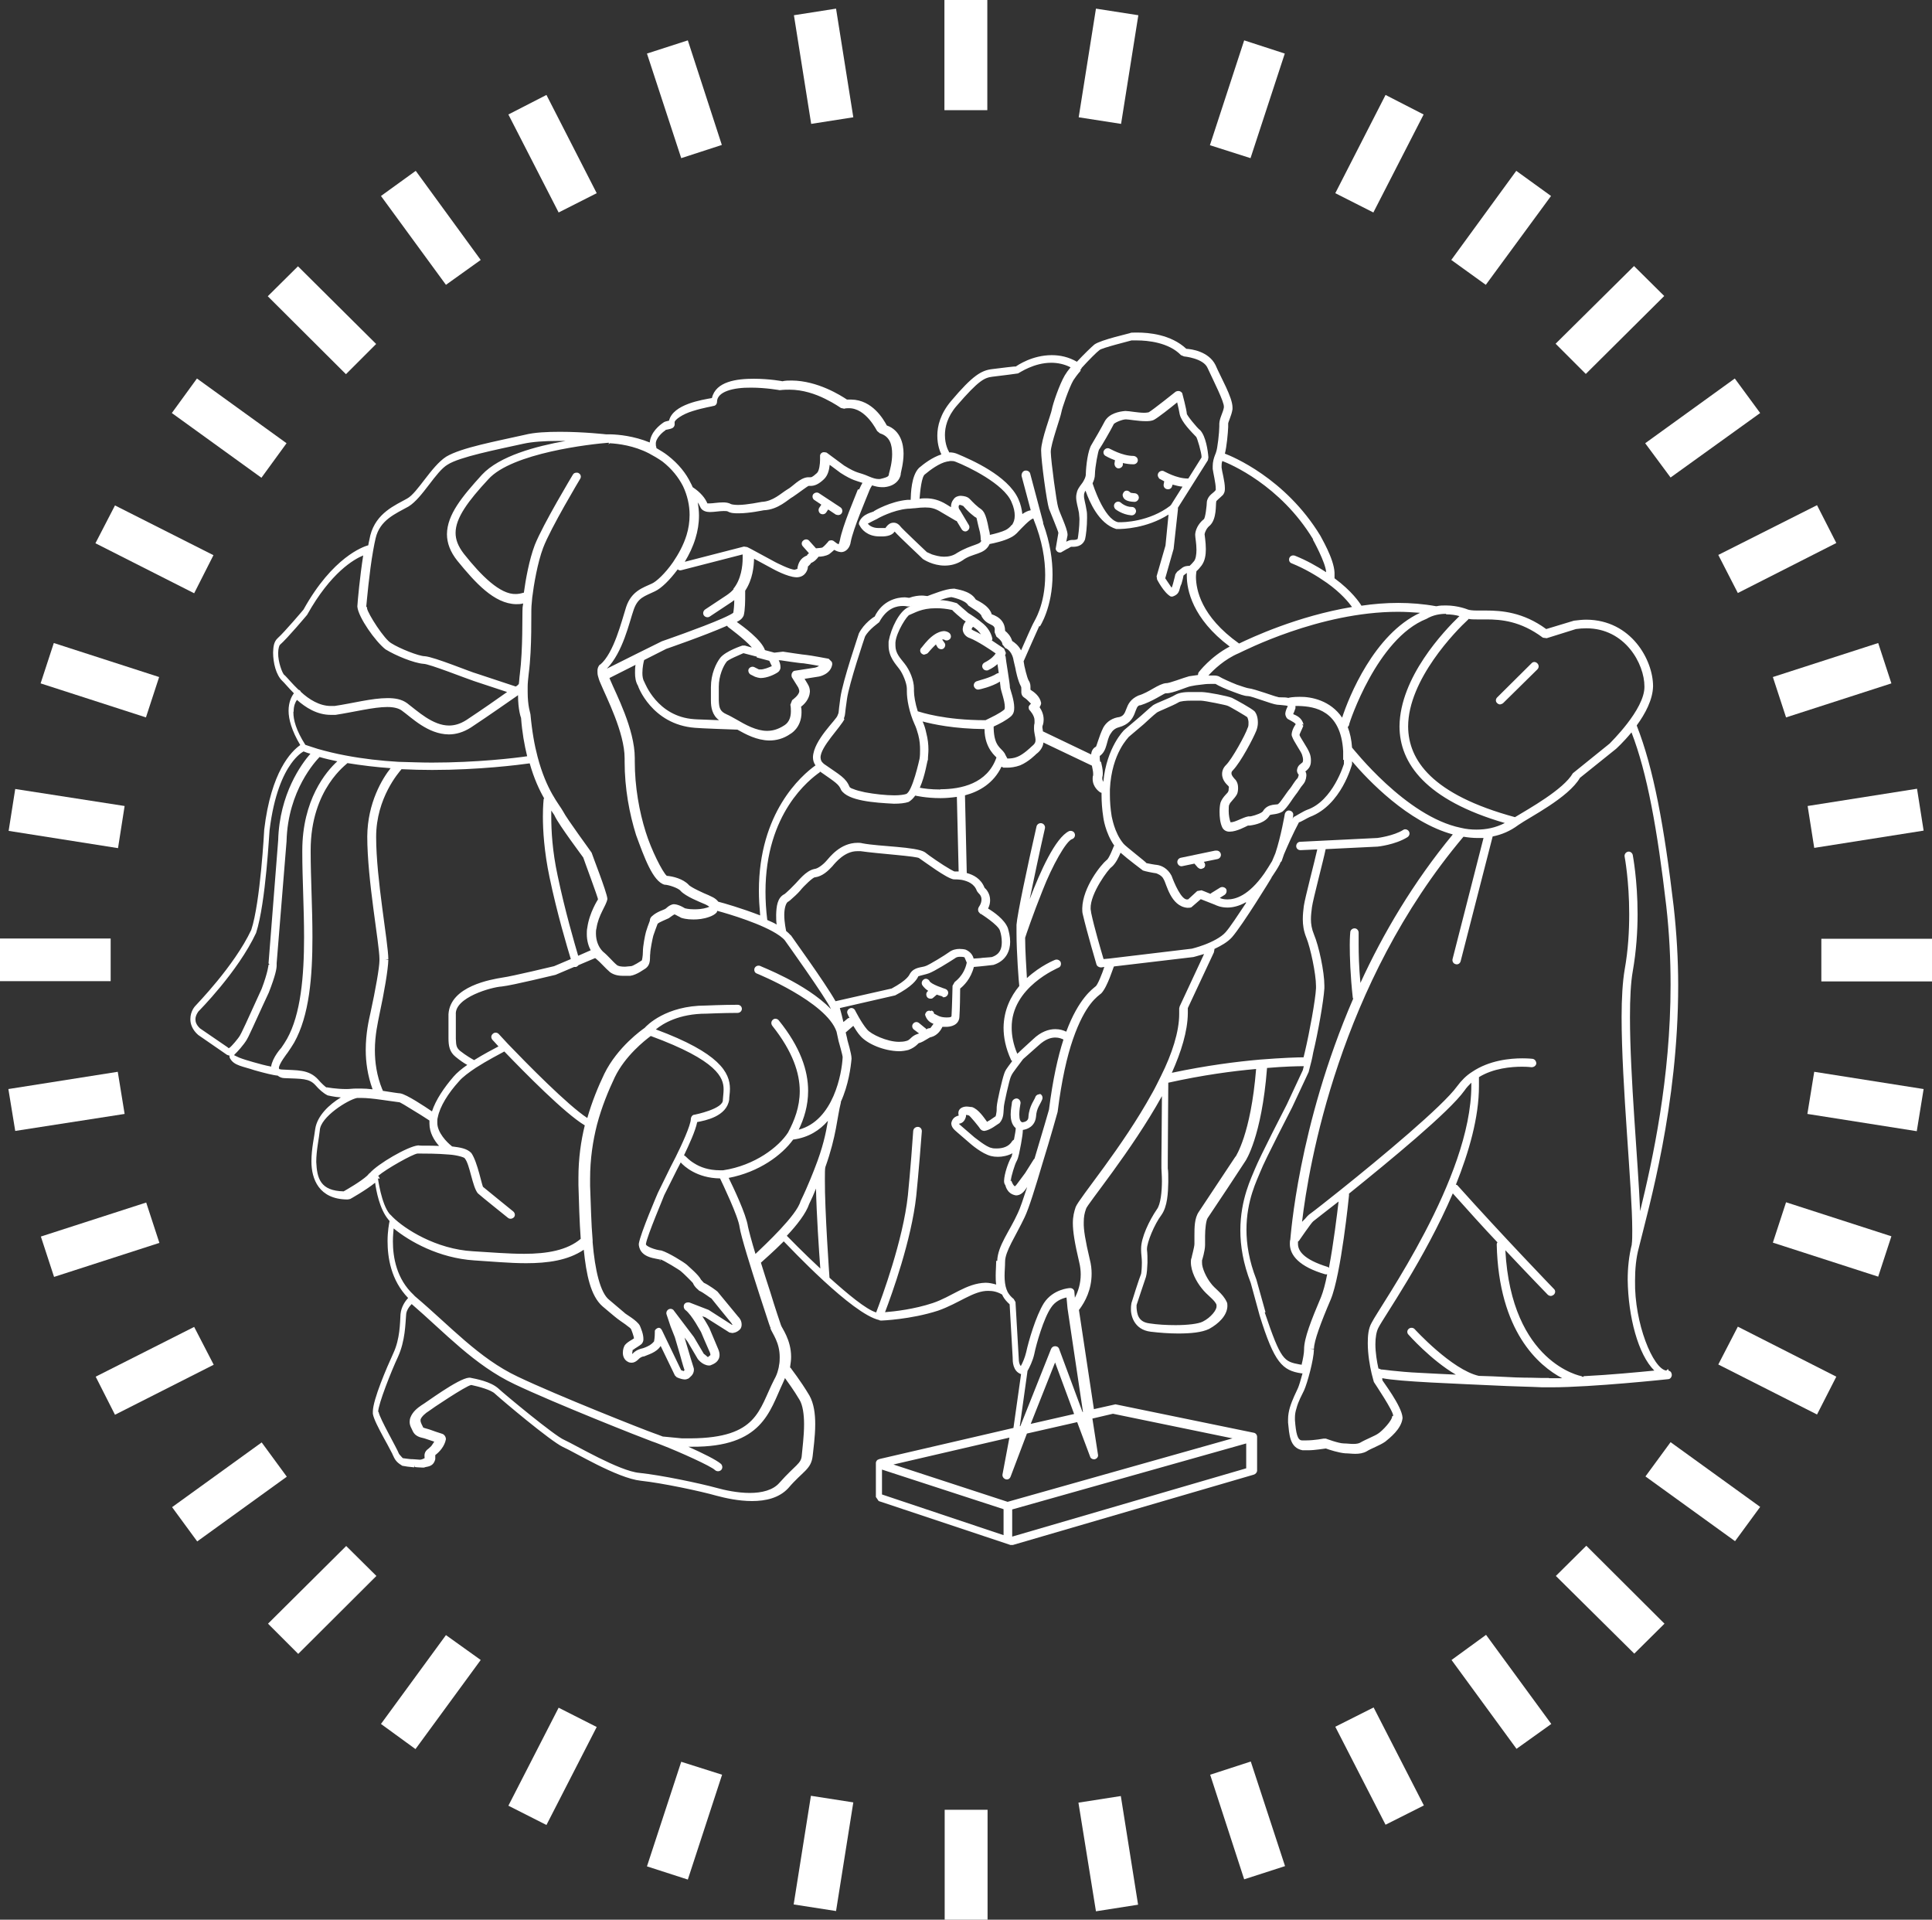 <?xml version="1.0" encoding="UTF-8"?>
<svg id="Layer_2" data-name="Layer 2" xmlns="http://www.w3.org/2000/svg" viewBox="0 0 76.12 75.62">
  <rect x="0" y="0" width="76.12" height="75.62" fill="#333333" stroke="none"/>
  <defs>
    <style>
      .cls-1 {
        fill: #fff;
        stroke-width: 0px;
      }
    </style>
  </defs>
  <g id="Livello_2" data-name="Livello 2">
    <g>
      <path class="cls-1" d="m62.35,54.23s-.02,0-.04-.02c0,0-2.76-.5-3-4.96.96,1.02,1.67,1.75,1.67,1.75.03.03.08.05.12.05s.08-.02.12-.05c.07-.07.07-.17,0-.23,0,0-1.99-2.06-3.8-4.08-.02-.02-.03-.02-.06-.02.52-1.3.91-2.65.91-3.89,0-.12,0-.24,0-.35.57-.35,1.27-.41,1.7-.41.22,0,.37.02.37.02.09,0,.17-.05.19-.14,0-.09-.05-.17-.14-.19,0,0-.16-.02-.41-.02-.47,0-1.3.07-1.99.54-.22.14-.41.33-.58.56-.56.78-3,2.81-4.6,4.09-.54.43-.98.78-1.24.97-.04.03-.09.09-.15.16-.02.02-.07.07-.12.12.26-2.2,1.45-9.35,6.36-15.17.18.03.37.05.55.05.07,0,.16,0,.24,0l-1.22,4.77c-.02.09.03.18.12.2.09.03.18-.03.2-.12l1.26-4.91c.35-.07.69-.21,1.01-.45.44-.31,1.97-1.07,2.43-1.86l1.42-1.14s.29-.26.61-.65c.62,1.6,1.02,3.83,1.37,6.84.12,1.06.17,2.09.17,3.1,0,3.69-.71,6.91-1.2,8.92-.08-1.96-.4-5.31-.4-7.64,0-.74.03-1.36.11-1.81.14-.8.19-1.58.19-2.25,0-1.35-.19-2.32-.19-2.33-.02-.09-.11-.15-.19-.13-.09.02-.15.11-.13.2,0,0,.18.94.18,2.26,0,.66-.04,1.41-.18,2.19-.08.47-.12,1.12-.12,1.86,0,2.69.42,6.71.42,8.4,0,.23,0,.41-.02.55v.02c-.11.44-.16.91-.16,1.38.02,1.46.41,2.95,1.05,3.58-.62.06-1.75.17-2.78.22l-.02.03Zm-1.32.05h-.33c-.63-.02-.7,0-1.39-.04-.34-.02-.68-.03-1.01-.04,0,0-.02,0-.03,0-1.07-.24-2.53-1.84-2.53-1.84-.06-.07-.17-.07-.23-.02-.08.06-.08.17-.02.23,0,0,.89,1.01,1.87,1.58-.51-.02-.98-.05-1.4-.07-.47-.02-.86-.06-1.15-.09-.14-.02-.26-.03-.34-.04-.04,0-.07,0-.09-.02,0,0-.05-.02-.07-.02-.06-.27-.12-.63-.12-.96,0-.26.04-.5.12-.65.21-.42,1.82-2.7,2.93-5.29.6.67,1.2,1.34,1.76,1.93-.02.02-.03.05-.03.08.08,3.43,1.65,4.78,2.58,5.27h-.52,0Zm-6.18,1.5h0c.02.16-.4.6-.55.69-.12.09-.49.23-.71.36-.05.03-.15.05-.27.05s-.25-.02-.37-.02c-.21,0-.71-.19-.71-.19h-.09s-.37.07-.68.07c-.06,0-.12,0-.17,0-.18,0-.24-.28-.28-.8v-.1c0-.12.02-.24.06-.36.07-.28.22-.54.3-.71.13-.29.38-1.2.39-1.62l-.15-.02h.15c0-.3.27-1.03.66-1.94.41-.98.72-4.09.72-4.1v-.07c1.61-1.3,3.94-3.21,4.55-4.06.08-.12.17-.21.27-.31v.11c0,3.66-3.57,8.64-3.93,9.35-.13.23-.15.51-.15.8,0,.44.08.89.15,1.19.05.21.09.33.09.34.03.05.78,1.16.76,1.33l-.02.02Zm-3.68-6.89s.5-.73.57-.78c.22-.17.57-.45,1-.78-.06.5-.2,1.67-.38,2.61-.02,0-.02-.02-.04-.03-.98-.3-1.18-.65-1.18-.91,0-.03,0-.07,0-.09h0s.02-.02.02-.02Zm-1.31,2.8l-.36-1.29c-.29-.74-.39-1.4-.39-1.96,0-1.16.42-1.96.55-2.29.17-.45,1.25-2.52,1.25-2.53l.65-1.39.11-.43c.02-.09.05-.21.07-.34.18-.74.41-2.02.44-2.53v-.1c0-.56-.22-1.57-.41-2.02-.09-.22-.12-.41-.12-.6,0-.16.02-.31.04-.47.04-.31.45-1.84.54-2.29l2.05-.1s.69-.07,1.17-.37c.08-.05.11-.15.06-.23-.04-.07-.15-.11-.22-.06-.38.24-1.02.32-1.02.32l-3.04.15c-.09,0-.16.08-.16.17s.07.16.17.16h0l.66-.03c-.11.5-.48,1.89-.53,2.23-.02.16-.04.33-.04.52,0,.22.03.46.14.73.16.39.38,1.42.38,1.9v.09c-.02.45-.26,1.75-.43,2.47-.02.09-.04.17-.06.25-.22,0-.84.02-1.72.09-.91.08-2.1.23-3.47.52.37-.83.62-1.63.63-2.34v-.21l1.03-2.2v-.02s.02-.07.02-.11c.25-.12.51-.26.69-.46.42-.48,1.56-2.34,1.56-2.35,0-.02,0-.02.02-.04.1-.15.21-.31.31-.5,0,0,0-.03.03-.07.02-.02.03-.02.04-.05.03-.08.06-.17.09-.26.14-.33.36-.83.59-1.26.02.02.37-.19.43-.21,1.25-.47,1.65-2.06,1.66-2.07v-.12c.62.73,2.2,2.4,3.97,2.88-1.56,1.89-2.75,3.91-3.64,5.85-.06-.64-.07-1.16-.07-1.5,0-.31,0-.48,0-.48,0-.09-.07-.17-.16-.17s-.17.07-.17.16c0,0-.02.18-.02.5,0,.45.02,1.18.12,2.08,0,0,0,.02.02.02-2.19,5.06-2.47,9.45-2.48,9.47v.02c-.02.06-.02.12-.02.18,0,.45.37.9,1.4,1.2h.04s.02,0,.03,0c-.07.37-.16.69-.24.89-.39.92-.67,1.63-.67,2.06v.02c0,.12-.04.36-.1.6-.02-.02-.04-.02-.07-.02-.62-.12-.74-.15-1.38-2.05h0Zm-1.17-6.15s-1.3,1.96-1.46,2.2c-.17.25-.17.62-.17.92,0,.15,0,.27,0,.34,0,.13-.12.54-.11.54-.03.07-.03.12-.03.18,0,.37.22.77.42,1.02.22.29.52.46.59.66v.05c.02.14-.22.45-.54.61-.17.09-.61.14-1.07.14-.35,0-.72-.02-1.04-.07-.45-.06-.48-.39-.5-.61v-.11s.32-.97.37-1.11c.04-.14.05-.34.06-.56,0-.18,0-.36-.02-.51v-.03c0-.26.29-.97.57-1.34.24-.34.26-.87.27-1.3,0-.24,0-.44-.02-.53v-.28c0-.75.02-2.7.02-3.1,1.35-.3,2.54-.46,3.46-.54-.21,2.6-.81,3.44-.81,3.46v-.02Zm-3.29-2.49c-1.18,2.15-2.88,4.14-3.02,4.5-.06.18-.11.37-.11.63,0,.33.07.78.25,1.54.04.16.06.33.06.48,0,.36-.1.67-.23.92l-.02-.23c0-.09-.09-.16-.18-.15-.02,0-.66.04-1.02.59-.32.51-.61,1.52-.7,1.94-.05.21-.14.42-.21.54-.06-.06-.08-.18-.08-.27l-.13-2.25-.07-.12c-.1-.08-.17-.16-.23-.26,0,0,0-.02-.02-.03,0-.03-.02-.06-.03-.08-.06-.16-.08-.35-.08-.54s.02-.38.02-.56c0-.41.42-1.01.77-1.75.17-.35.44-1.23.7-2.11.32-1.03.6-2.04.6-2.04.16-1.27.37-2.18.6-2.85.49-1.42.98-1.7,1.12-1.82.25-.26.48-1.05.5-1.06l3.13-.37s.19-.05.42-.12l-.96,2.06-.02.08v.22c0,.7-.28,1.57-.72,2.45-.11.22-.22.45-.35.68l.02-.02Zm-2.73,12.57h-.02l-.92-2.48c-.02-.07-.08-.11-.16-.11-.07,0-.13.04-.16.11l-1.21,3.04h-.02l.3-2.15v-.02c.08-.14.21-.4.27-.67.08-.4.37-1.41.66-1.83.16-.25.42-.36.61-.4l.04.43.61,4.09h0Zm-2.06.47l.96-2.42.75,2.03-1.71.39Zm2.53,1.39c.08-.02.14-.1.12-.18l-.22-1.42.81-.19,4.71.97-8.86,2.5-4.5-1.47,4.57-1.06-.27,1.44c-.02.08.03.17.12.2s.17-.02.2-.11l.64-1.69,1.98-.45.51,1.36c.02.08.12.12.2.1h0Zm5.96.36l-9.22,2.69v-1.07l9.22-2.6v.98Zm-9.57,2.63l-4.78-1.6v-.98l4.79,1.56v1.02h0Zm1.47-17.36c-.08-.02-.18.02-.21.11-.02.09-.24.34-.27.77,0,.21-.21.21-.24.22-.08-.02-.12-.11-.12-.31,0-.16.03-.35.05-.45,0-.09-.06-.17-.15-.18-.09,0-.17.06-.19.15,0,.07-.05.27-.05.48,0,.17.03.4.2.54,0,.07-.03.25-.07.45-.02.02-.05.03-.07.06-.13.22-.37.29-.61.29-.07,0-.15,0-.2-.02-.21-.03-.67-.42-.68-.42l-.51-.44s-.08-.07-.1-.09c.08-.02.22-.05.28-.29v-.06s.07,0,.11.02c.02-.02.43.48.45.53.07.08.12.07.16.08.24-.03.51-.26.6-.31.18-.2.15-.43.17-.6v-.02h-.17.17c0-.12.22-1.08.27-1.19.07-.15,0-.06.49-.71.03-.02.13-.12.61-.54.27-.25.49-.31.66-.31.15,0,.26.05.32.08-.22.68-.42,1.57-.57,2.76,0,0-.27.94-.57,1.93,0,0-.02.02-.03.03l-.34.54-.32.43c-.07.1-.09.08-.09.09,0,0-.03-.02-.07-.08-.04-.07-.06-.13-.06-.13l-.06-.03h.04c0-.13.16-.64.22-.74.09-.16.12-.41.18-.7.04-.22.07-.42.07-.54.15-.02.48-.12.52-.53.02-.34.17-.47.25-.69.02-.09-.02-.18-.12-.21l.02.02Zm-1.75,6.57c0,.16-.02.36-.02.57,0,.12,0,.23.02.35-.15-.04-.28-.07-.42-.07-.76.02-1.33.55-2.08.8-.72.24-1.49.33-1.88.36.27-.71,1.04-2.84,1.23-4.58,0,0,.11-1.07.22-2.55,0-.09-.06-.17-.16-.17-.09,0-.17.06-.18.16-.1,1.47-.21,2.53-.21,2.54-.19,1.77-1.03,4.03-1.25,4.61-.4-.12-1.14-.74-1.84-1.37v-.02s-.19-2.66-.18-3.85c0-.24,0-.43.02-.49h0c.44-1.23.46-1.96.61-2.54v-.03c.3-.66.39-1.36.42-1.69v-.02c0-.18-.16-.7-.16-.71,0,0-.02-.12-.07-.31l.3-.26c.08.13.17.28.28.4.27.31.92.59,1.52.6.12,0,.25-.02.37-.05.31-.11.42-.31.42-.27.23-.07.4-.24.49-.24.24-.07.37-.27.43-.4.04,0,.09,0,.15,0,.17,0,.5-.06.52-.39.02-.28.03-.89.03-1.12.14-.11.42-.38.54-.85.27-.02.77-.08.77-.08.51-.16.66-.57.66-.91,0-.21-.05-.4-.09-.54-.13-.34-.56-.64-.78-.77.06-.12.08-.23.08-.33,0-.26-.15-.43-.22-.49-.14-.36-.44-.51-.7-.58l-.07-3.06c.57-.15,1.13-.48,1.44-1.13l.07.04h.16c.12,0,.31-.02.5-.09.34-.14.63-.44.64-.45.17-.12.27-.3.28-.45l1.91.91c.02.12.05.22.05.31,0,.03,0,.06,0,.07-.02.05-.02.1-.02.14,0,.34.27.51.28.52.02.02.04.02.07.03v.08c0,.27.02.57.07.89,0,0,.07.59.43,1.11,0,0,0,.02-.02.03,0,0-.19.5-.28.54-.22.18-.94,1.07-.96,1.9,0,.07,0,.16.02.23.17.73.54,1.98.54,1.98.02.07.1.12.18.12l.13-.02c-.08.25-.27.73-.35.77-.1.09-.66.46-1.15,1.78-.1-.05-.25-.1-.43-.1-.26,0-.57.1-.88.4-.39.36-.54.49-.57.53-.02,0-.03.03-.05.04-.16-.38-.22-.72-.22-1.02-.02-1.61,1.84-2.36,1.84-2.37.09-.03.12-.13.09-.22-.04-.08-.13-.12-.22-.09,0,0-.57.22-1.11.72-.02-.39-.07-1.07-.07-1.59.02-.07.32-.95.69-1.87.37-.95.93-1.96,1.17-2.02.08-.03.13-.13.09-.22-.03-.08-.13-.12-.22-.09-.54.26-1.14,1.6-1.55,2.68.16-.77.38-1.83.6-2.79.02-.09-.04-.18-.13-.2-.09-.02-.18.04-.2.12-.37,1.62-.76,3.47-.79,3.88,0,.09,0,.2,0,.32,0,.76.09,1.96.11,2.09-.34.41-.61.95-.62,1.64,0,.38.08.8.29,1.26,0,.02.03.04.05.06-.26.35-.27.36-.32.51-.07.2-.28,1.08-.29,1.3v.02c0,.06,0,.16-.02.24,0,.04-.02.07-.02.1h0s-.12.08-.22.15c-.04.02-.09.05-.12.07-.12-.16-.33-.49-.59-.58-.07,0-.13-.02-.22-.02-.09,0-.32.04-.32.26,0,.03,0,.07.02.09-.08.03-.25.06-.3.3,0,.16.1.25.24.37l.51.44s.45.4.82.49c.08.02.17.03.27.03.17,0,.39-.04.57-.14-.02.09-.04.16-.05.16-.12.21-.27.65-.28.92,0,.05,0,.11.05.18,0-.05.03.34.42.4.15,0,.27-.09.37-.23l.07-.1c-.15.46-.28.85-.37,1.03-.32.71-.79,1.28-.81,1.88h-.05Zm-8.25-1c.4-.42.76-.89.88-1.25.1-.2.19-.41.27-.61.02,1,.12,2.49.17,3.15-.69-.64-1.26-1.23-1.32-1.29Zm-1.23.73c-.16-.52-.27-.95-.3-1.09-.07-.49-.58-1.55-.76-1.92,1.2-.23,2.1-.9,2.54-1.51.61-.08,1.05-.37,1.37-.74-.08.49-.2,1.06-.52,1.87,0,0-.26.69-.56,1.3-.15.55-1.37,1.69-1.8,2.1h.02Zm.58,2.91c.09.23.37.56.37,1.14,0,.1,0,.21-.03.34,0,.05-.02.1-.03.15-.03.13-.08.26-.16.4-.61,1.19-.64,2.29-3.28,2.31h-.35l-.73-.07h-.02c-.15-.06-.27-.1-.35-.13-.35-.12-3.82-1.49-5.37-2.23-1.53-.72-2.68-2.01-4.03-3.15-.02-.02-.05-.04-.07-.07-.68-.63-.82-1.49-.82-2.11,0-.21.02-.39.03-.51.62.51,1.78,1.17,3.18,1.26.67.04,1.37.11,2.04.11.85,0,1.65-.11,2.27-.53.1.98.27,1.82.74,2.23,0,0,.53.45.59.49.06.05.17.12.31.22.06.05.12.09.17.13.04.03.04.05.05.05.03.06.11.29.12.37-.06.05-.27.14-.37.28-.03.06-.07.15-.07.29,0,.11.04.28.21.36,0,0,.04.03.14.03.09,0,.18-.05.26-.13.06-.07.16-.12.23-.12.12-.06.48-.14.65-.41l.56,1.16.07.07s.15.08.32.09c.05,0,.11-.02.15-.04.06-.06.2-.14.21-.33,0-.04,0-.07-.02-.12-.04-.11-.18-.59-.18-.59l-.17-.57.12.16.4.68s.17.24.43.26c.04,0,.07,0,.1-.02.11-.04.33-.14.33-.4,0-.07-.02-.15-.05-.22-.12-.28-.35-.83-.35-.83,0,0-.12-.23-.28-.47l.12.04.95.6.11.02s.18,0,.32-.16c.04-.06.05-.12.05-.17,0-.15-.07-.25-.15-.33-.06-.07-.8-.97-.8-.97-.03-.03-.34-.26-.54-.35,0,0-.11-.12-.11-.12-.1-.2-.47-.5-.56-.59-.13-.11-.71-.47-1-.56-.24-.02-.64-.17-.61-.26.04-.31.73-1.92.72-1.92l.5-1s.06-.11.15-.29c.13.15.64.62,1.55.63.08.17.72,1.5.77,1.92.05.35.45,1.63.78,2.65.22.66.39,1.21.43,1.3l.02.02Zm.56,1.94c.12.17.36.49.59.88.13.21.18.59.18.96,0,.49-.07.97-.09,1.23-.02.33-.24.36-.88,1.08-.25.29-.69.4-1.17.4s-.99-.11-1.31-.2c-.66-.18-2.17-.5-3.04-.59-.79-.07-2.52-1.1-2.96-1.3-.37-.15-2.39-1.83-2.6-2.03-.31-.27-.86-.37-1.11-.42h-.04c-.43.03-1.73,1.01-1.88,1.09-.13.09-.34.24-.43.48-.02.05-.03.12-.03.17,0,.16.08.26.12.36.12.26.39.26.46.29.1.03.26.09.39.13-.02.03-.05.07-.08.12-.03.05-.07.09-.11.12-.02.03-.03.02-.03.03-.21.14-.16.3-.16.38-.03.02-.13.06-.17.06h-.03c-.07,0-.19-.02-.28-.02h-.04c-.06,0-.34-.04-.34-.04h0s-.07-.07-.11-.12c-.02-.02-.03-.04-.04-.05-.08-.22-.76-1.39-.8-1.64l-.02-.02h0c0-.29.52-1.61.78-2.16.29-.64.29-1.31.32-1.64,0-.19.14-.36.22-.44,1.3,1.12,2.47,2.41,4.06,3.16,1.58.75,5.02,2.11,5.41,2.25.07.02.22.08.4.15.67.26,1.94.83,2.08.98.07.06.17.06.24,0,.07-.07.06-.17,0-.24-.18-.16-.73-.43-1.29-.68h.14c2.78.02,3.06-1.4,3.58-2.5.04-.08.07-.16.1-.24h-.04Zm-15.95-7.83s-.02-.08-.06-.11c.31-.27,1.36-.86,1.55-.88h.02c.25,0,.77,0,1.22.04.33.02.63.12.62.15.2.22.3,1.13.52,1.38.13.12,1.18.96,1.18.96.07.06.17.05.24-.02.06-.07.04-.17-.03-.23,0,0-1.05-.85-1.18-.96-.04.02-.22-.99-.47-1.34-.17-.18-.44-.22-.76-.26,0,0,0,0-.02-.02-.17-.13-.57-.53-.56-.92v-.03c0-.06,0-.12.02-.18.08-.42.41-.95.83-1.41.14-.17.4-.36.67-.54.45-.29.94-.54,1.12-.64.8.83,2.38,2.44,3.17,2.91-.15.61-.25,1.3-.25,2.06v.29c.02.68.04,1.43.09,2.12-.53.45-1.32.59-2.23.59-.64,0-1.33-.06-2.01-.1-1.46-.08-2.7-.88-3.17-1.35-.05-.05-.08-.09-.12-.12-.33-.4-.46-1.41-.46-1.41l.03.02Zm-.4-.22s-.05.06-.09.1c-.25.23-.79.54-.93.62-.92-.02-1.05-.51-1.08-1.16,0-.45.11-.93.14-1.24.02-.53,1.11-1.21,1.47-1.28.03,0,.07,0,.11,0h.06c.2,0,.49.03.77.07.32.04.61.09.72.1,0-.02.32.17.62.36.27.16.52.33.57.36v.12c0,.36.19.67.38.88-.38-.02-.73,0-.81-.02h-.02c-.41.04-1.59.73-1.9,1.09h0Zm-1.68-3.36h0c-.07-.04-.22-.18-.34-.32-.38-.42-.84-.36-1.45-.4-.1-.02-.08,0-.1-.05-.02-.15.34-.61.34-.61.1-.14.18-.27.26-.4.6-1.07.72-2.6.72-4.16,0-1.16-.07-2.34-.07-3.35v-.07c0-2.44,1.46-3.41,1.45-3.43h0c.56.09,1.13.16,1.7.2-.32.4-.91,1.36-.92,2.69,0,1.72.48,4.24.48,4.82,0,0,0,.02,0,.07,0,.27-.16,1.17-.35,2.04-.07.31-.19.83-.19,1.48,0,.47.07,1,.27,1.55-.17-.02-.32-.03-.46-.03h-.06s-.07,0-.11,0h-.02c-.13,0-.26.02-.37.02-.44,0-.78-.07-.79-.07v.02Zm-2.22-.84c-.17-.03-.44-.1-.68-.17-.21-.06-.41-.12-.56-.18-.07-.03-.13-.06-.17-.08v.02l-.02-.05c.12-.11.37-.39.49-.59.04-.07.07-.12.23-.47.23-.51.64-1.39.64-1.39.27-.69.31-.95.31-1.07,0-.04,0-.06,0-.09l.39-4.8c.05-2.01,1.16-3.17,1.3-3.32.23.07.47.12.7.17-.44.4-1.38,1.51-1.38,3.52v.07c0,1.02.07,2.2.07,3.34,0,1.54-.13,3.03-.67,4-.07.12-.15.25-.23.36,0,0-.34.36-.4.74h0Zm-1.65-.72s-.02,0-.02-.02l-1.11-.76c-.15-.14-.18-.26-.18-.36,0-.16.12-.31.12-.31,0,0,1.55-1.55,2.27-3.09.39-1.21.52-4.03.53-4.04.17-1.4.54-2.2.85-2.63.23-.32.42-.44.49-.48.08.03.17.07.27.09-.35.4-1.22,1.58-1.27,3.41l-.38,4.85.04.05h-.04s-.02.29-.27.95c0,0-.4.87-.63,1.38-.17.36-.18.38-.22.45-.07.13-.34.44-.42.5h-.02Zm2.56-13.27c0-.22.07-.37.13-.45.34.3.79.59,1.33.59.06,0,.12,0,.19,0,.72-.11,1.5-.31,2.04-.31.25,0,.45.05.57.14.38.27,1.02.93,1.85.94.28,0,.57-.08.87-.27.77-.51,1.49-1.02,1.84-1.26,0,0,.02-.02.02-.02,0,.57.11.88.12.9.04.56.13,1.06.24,1.51-.47.07-1.98.25-3.76.25-.42,0-.87-.02-1.31-.03-.69-.04-1.4-.12-2.08-.25-.38-.07-.75-.16-1.1-.26-.17-.05-.33-.11-.49-.16-.37-.58-.47-.99-.47-1.27v-.02Zm-.36-1.42c-.09-.07-.26-.54-.25-.88,0-.18.05-.31.07-.32.3-.26,1.07-1.18,1.07-1.18.94-1.68,1.85-2.19,2.21-2.34-.13.83-.22,1.8-.23,2v.02c.04.42.71,1.37,1.11,1.68.39.24,1.11.54,1.5.57.22,0,1.71.59,1.99.68l1.3.43c-.38.27-.98.69-1.6,1.1-.25.16-.47.22-.69.22-.64,0-1.24-.57-1.65-.88-.22-.16-.48-.2-.77-.2-.62,0-1.4.21-2.09.31-.05,0-.1,0-.15,0-.44,0-.86-.26-1.18-.56,0-.02-.02-.02-.02-.04-.02-.02-.04-.03-.07-.04-.25-.24-.42-.45-.54-.57Zm3.22-2.7c.02-.2.12-1.36.27-2.2.03-.19.07-.36.1-.5.17-.72.78-.96,1.3-1.25.55-.34,1.07-1.38,1.54-1.65.47-.3,1.89-.58,2.98-.82.36-.08.85-.11,1.34-.11h.32c-1.17.21-2.6.59-3.29,1.33-.79.87-1.37,1.57-1.38,2.34,0,.35.13.7.41,1.05.71.87,1.45,1.69,2.31,1.71.09,0,.19,0,.28-.03,0,.07-.02.12-.02.16-.02.28.02,1.62-.11,2.64-.02.13-.02.26-.04.38,0,0-.02,0-.02.02,0,0-.03.03-.09.07h-.02l-1.51-.5c-.24-.06-1.68-.66-2.06-.69-.24,0-1.01-.31-1.32-.51-.27-.14-.93-1.17-.96-1.38v-.04Zm9.53-6.41s.05,0,.07-.03c.33.02.94.09,1.54.4.17.09.36.2.53.32.37.29.63.62.81.97.17.36.26.75.26,1.13,0,.27-.04.54-.12.8-.12.39-.32.75-.53,1.06-.31.45-.67.78-.84.85-.34.16-.8.29-1.01.92-.18.56-.48,1.81-1.02,2.27,0-.03-.12.09-.11.26,0,.05,0,.12.02.19.02.08.05.18.11.31.22.53.94,1.92.94,2.93v.13c0,1.06.19,2.06.45,2.89.32.87.66,1.83,1.12,1.96.16,0,.57.14.64.25.21.22.75.43.91.5.06.02.17.08.22.12-.02,0-.05.02-.08.03-.19.06-.37.07-.52.07-.22,0-.36-.04-.36-.04.02.02-.2-.14-.41-.16,0,0-.02,0-.06,0-.18.04-.27.17-.32.19-.02.02-.32.1-.51.28-.02.02-.04.03-.05.06l-.02.03s-.02.07-.02.1c-.05.12-.12.33-.15.43-.04.15-.12.56-.12.77,0,.21-.04.34-.04.35-.03.02-.36.24-.44.23-.07,0-.16.02-.24.02-.13,0-.26-.02-.31-.07-.15-.12-.34-.36-.54-.52-.02-.02-.05-.05-.08-.09-.1-.13-.2-.34-.2-.63,0-.07,0-.13.02-.2.08-.54.38-.88.43-1.15v-.02c-.02-.26-.62-1.78-.62-1.81-.02-.04-.98-1.34-1.12-1.62-.15-.28-.66-.82-1.01-2.16-.12-.45-.22-1.01-.28-1.67,0-.04-.11-.31-.11-.88v-.21c0-.15.02-.31.04-.5.14-1.06.09-2.44.11-2.67,0-.05.02-.18.03-.34.06-.5.21-1.38.43-1.96.29-.77,1.46-2.72,1.46-2.72.05-.08.02-.18-.06-.22-.02-.02-.06-.02-.08-.02-.06,0-.12.02-.15.08,0,0-1.17,1.94-1.5,2.77-.22.58-.36,1.36-.43,1.88h-.02c-.1.03-.2.05-.3.05-.61.02-1.35-.71-2.04-1.58-.24-.31-.33-.57-.33-.83,0-.59.5-1.26,1.29-2.11.93-1.04,4.06-1.39,4.74-1.44l.02.02Zm2.24-.55s.25-.05.25-.06c.08-.02.14-.1.13-.18,0-.02,0-.04,0-.06-.02-.09.31-.33.72-.45.41-.13.81-.19.81-.2.07,0,.14-.07.14-.16,0-.4.63-.57,1.35-.56.58,0,1.12.1,1.12.1.17-.02.28-.02.39-.02.52,0,1.02.17,1.4.36.37.18.62.36.62.36l.13.03c.06-.02.12-.02.17-.02.69-.02,1.12.9,1.13.9l.11.09c.39.12.48.44.48.82,0,.33-.09.63-.11.71-.05.14.06.17-.37.27h-.06c-.1,0-.23-.04-.37-.1-.43-.19-.43-.09-.98-.43l-.69-.51s-.12-.04-.18,0c-.06.03-.09.09-.08.16v.12c0,.16-.03.45-.13.53-.19.17-.21.16-.28.16h-.08c-.32.03-.59.37-.8.48-.25.15-.56.47-1.01.49-.02,0-.57.12-.93.12-.13,0-.25-.02-.27-.03-.11-.06-.22-.07-.32-.07-.2,0-.41.04-.54.04h-.08c-.08-.2-.27-.44-.58-.64-.02-.05-.04-.1-.07-.15-.19-.4-.49-.77-.9-1.09-.15-.12-.31-.21-.46-.3,0-.02,0-.02,0-.04-.02-.04-.02-.07-.02-.12-.02-.21.26-.47.38-.54v-.02Zm7.6,2.34c-.09.25-.6,1.41-.71,2.01-.04.15-.05.14-.05.15,0,0-.05-.02-.09-.05-.03-.02-.07-.06-.07-.05,0,0,0,0-.02-.02-.04-.03-.1-.05-.15-.03h-.02s-.03.02-.04.02c0,0-.02.02-.02.03-.04.05-.17.19-.22.22,0,.02-.16.03-.26.04l-.27-.3c-.06-.07-.17-.07-.24,0-.07.06-.07.16,0,.23l.23.26s-.04.05-.07.07v.02c-.19.07-.32.21-.37.44-.03.11.04.07-.11.12h0c-.16.02-.76-.29-.76-.29l-.98-.53-.14-.07-.13-.02-2.33.6c.17-.28.32-.59.42-.92.09-.29.14-.59.14-.9,0-.17-.02-.35-.05-.52.05.07.07.12.09.16.07.19.27.22.39.22.18,0,.38-.04.54-.04.07,0,.14,0,.17.02.12.07.27.07.43.07.42,0,.97-.12.98-.12.58-.02.97-.44,1.15-.53.21-.14.56-.41.62-.43h.08c.16,0,.32-.07.52-.26.17-.16.21-.39.23-.57l.43.32c.47.3.63.31.86.39-.04.07-.08.15-.13.26h-.02Zm-4.89,3.92c-.07.09-.17.17-.27.24l-.86.57c-.07.05-.1.15-.05.23.05.07.15.1.23.05l.86-.57s.07-.05.11-.08c0,.18-.02.4-.04.5-.05.04-.22.13-.45.23-.82.36-2.36.89-2.36.89l-1.05.52-1.12.56c.64-.66.88-1.82,1.06-2.33.17-.48.43-.52.84-.72.25-.12.57-.43.89-.86.04.03.09.05.15.03l2.41-.62v.16c0,.29-.06.83-.37,1.2h0Zm.68,2.3l-.24-.07h-.1s-.65.21-.87.48c-.17.22-.37.64-.37,1.16v.11c0,.13,0,.28,0,.42,0,.26.05.57.32.77-.42-.02-.91-.03-.98-.04-1.47-.1-1.95-1.46-1.96-1.46-.06-.1-.08-.22-.08-.36,0-.22.05-.45.07-.51l.87-.44s1.51-.52,2.37-.9c0,0,.02,0,.02-.02.02.02.03.05.06.07,0,0,.64.47.91.78v.02Zm.23.4l.49.13c.03.07.08.16.1.21-.11.05-.33.14-.45.13h-.06l-.18-.09c-.08-.04-.18,0-.22.07s0,.18.07.22l.18.09c.08.03.14.04.21.05.27,0,.56-.14.69-.23.08-.06.11-.15.1-.21,0-.09-.03-.19-.07-.26h.07s.78.12.91.12c.04,0,.37.06.61.1h0c-.07.05-.16.07-.16.07l-.78.12c-.06,0-.1.04-.13.1-.02.05-.02.11,0,.16l.25.4s.04.09.04.13c.02.16-.28.37-.28.37l-.07.18c.02.1.02.18.02.26,0,.45-.27.55-.27.56-.25.16-.46.21-.67.21-.42,0-.85-.24-1.21-.45-.13-.07-.26-.15-.38-.2-.27-.12-.3-.26-.31-.56v-.53c0-.43.18-.82.3-.97.04-.09.52-.28.67-.35l.5.13h.02Zm-6.54,11.53l-.5.22c-.14-.48-.52-1.77-.81-3.16-.21-.97-.25-1.78-.25-2.31v-.25c.07.11.13.18.14.22.17.36,1.11,1.61,1.12,1.63,0,.02.6,1.62.58,1.65,0,0-.34.52-.42,1.11-.02.09-.02.17-.02.26,0,.26.07.48.16.65h0Zm-8.1.36h.12c0-.66-.48-3.15-.48-4.82,0-1.55.91-2.56,1-2.67.41.02.82.03,1.21.03,1.85,0,3.41-.2,3.84-.26.17.6.38,1.05.57,1.38,0,0-.02.02-.02.03,0,0-.03.26-.03.69,0,.54.05,1.38.26,2.38.3,1.44.7,2.77.84,3.23l-.66.28s-1.66.4-2.04.45c-.42.07-2.05.33-2.12,1.44v.95c0,.29.04.54.28.73.17.14.33.25.46.32-.22.15-.41.31-.54.46-.37.43-.7.91-.85,1.37-.28-.19-1-.67-1.25-.71-.06,0-.37-.05-.69-.1,0-.02,0-.04-.02-.06-.22-.54-.29-1.07-.29-1.54,0-.6.12-1.1.18-1.41.19-.88.34-1.76.35-2.15l-.12-.02h0Zm10.81,11.81c.13.02.82.45.84.48.07.05.47.45.47.46.07.18.24.28.24.3.17.07.47.31.49.31,0,0,.7.87.78.96.02.02.04.07.05.08h-.02l-.92-.59-.75-.29c-.07-.02-.17,0-.21.07s-.02.17.04.22c.27.2.61.87.62.87,0,0,.23.55.35.81.02.05.02.08.02.1t-.1.08s-.15-.13-.16-.13l-.39-.66-.78-1.03s-.02-.02-.02-.03c-.07-.07-.17-.07-.24,0-.05.05-.06.13-.03.19l.15.45.17.43.2.68s.13.48.18.61c0,0,0,0-.03.04-.02,0-.06-.02-.08-.03,0,0-.02,0-.02,0l-.76-1.58s-.04-.07-.07-.08c-.03-.02-.07-.02-.11,0-.04.02-.08.05-.1.1,0,.02,0,.04,0,.06,0,.05,0,.19-.03.36,0,0-.06.08-.17.15-.12.07-.26.12-.27.12-.1.02-.28.07-.42.23v-.05s.02-.12.02-.12h.02c.08-.07.25-.15.34-.24.06-.08.06-.14.06-.19,0-.2-.1-.42-.14-.52-.12-.22-.58-.46-.61-.51-.07-.06-.59-.5-.59-.5-.36-.27-.57-1.19-.66-2.27v-.08c-.06-.68-.07-1.44-.1-2.15v-.28c0-.78.11-1.49.27-2.12.19-.72.45-1.34.7-1.87.41-.85,1.19-1.46,1.42-1.63,2.64.97,2.87,1.65,2.87,2.1,0,.14-.02.27-.03.41.04.36-1.11.59-1.11.59-.08,0-.14.07-.15.16,0,.25-.37,1.05-.6,1.51-.12.23-.2.39-.2.39l-.5,1.02s-.69,1.6-.75,2v.06c.07.53.71.51.87.58l-.04.02Zm2.27-13.72c.45.12,1.82.53,2.44.97l.03.02c.08.06.15.12.19.17,0,0,1.64,2.29,1.82,2.71-.99-1.02-2.78-1.68-2.79-1.7-.08-.03-.18,0-.22.09-.03.08,0,.18.09.21,0,0,2.74,1.11,3.14,2.29.05.22.08.37.08.37,0,0,.17.59.16.64-.03.63-.36,2.49-1.73,2.85.21-.44.37-.94.37-1.53,0-.79-.3-1.72-1.16-2.78-.06-.07-.17-.08-.23-.02-.07.06-.08.16-.02.24.81,1.02,1.08,1.87,1.08,2.57,0,.63-.21,1.16-.46,1.63-.36.56-1.3,1.3-2.56,1.49h-.12c-.46,0-.79-.13-1.01-.27-.22-.13-.32-.26-.33-.26,0,0-.05-.05-.08-.06.2-.42.45-.96.52-1.31.32-.06,1.16-.22,1.26-.88,0-.12.03-.26.03-.43,0-.64-.41-1.41-2.92-2.34.28-.23.91-.62,1.99-.62,0,0,.69-.03,1.23-.03.09,0,.17-.07.17-.16s-.07-.16-.17-.16c-.56,0-1.25.03-1.25.03-1.58,0-2.33.79-2.41.88-.1.07-1.07.75-1.59,1.81-.24.5-.48,1.08-.67,1.74-.77-.5-2.39-2.15-3.12-2.91-.23-.25-.37-.4-.37-.4-.07-.07-.17-.07-.24,0-.07.07-.07.16,0,.24,0,0,.09.09.23.25-.21.11-.59.31-.96.54-.09-.05-.32-.18-.56-.37-.13-.12-.15-.19-.16-.47v-.95c-.06-.68,1.42-1.09,1.81-1.11.45-.05,2.1-.46,2.12-.46l.73-.31s.02,0,.03,0h.05s.08-.04.09-.07l.66-.28s.03.03.05.04c.15.12.35.36.54.52.17.12.36.14.52.14.11,0,.2,0,.27,0,.28-.04.57-.28.59-.28.25-.17.17-.45.2-.6,0-.15.09-.59.12-.7.03-.08.13-.38.17-.47.07-.07.32-.16.44-.22.09-.07.2-.14.22-.15.02,0,.08.03.13.06.07.03.13.07.13.07.05.02.22.07.49.07.18,0,.4-.02.62-.1.12-.04.23-.1.3-.18h0Zm4.06-5.48c.6.42.73.49.82.72.27.43,1.31.5,2.08.54.24,0,.43-.02.58-.07.1-.06.18-.14.26-.25,0,0,.42.1.99.1h.02c.19,0,.42-.02.63-.05l.07,2.94h-.16s-.06-.02-.16-.08c-.32-.18-.88-.57-1.01-.68-.35-.22-1.78-.22-2.46-.35-.07-.02-.13-.02-.19-.02-.69,0-1.11.58-1.23.71-.13.15-.34.31-.47.32-.35.07-.63.47-.8.63-.09.1-.24.24-.32.31-.04.03-.06.05-.06.05-.29.14-.32.5-.33.81,0,.14,0,.27.02.39-.11-.07-.24-.12-.37-.18-.05-.4-.07-.77-.07-1.11,0-3.1,1.74-4.43,2.14-4.71v-.02Zm.93-2.1c.07-.2.02-.09.12-.76.08-.6.71-2.46.71-2.46.15-.29.56-.56.56-.57.31-.58.71-.64.94-.64.11,0,.17.02.17.02h.11s.06-.03.09-.04c-.07.03-.13.06-.17.07-.35.17-.67.81-.77,1.35,0,.06,0,.12,0,.16,0,.45.28.73.42.92.14.18.3.57.3.78v.11c0,.31.09.81.3,1.28.06.12.11.28.15.43.06.23.07.42.07.59,0,.12,0,.23-.02.35,0,0-.29,1.34-.54,1.39-.06.02-.23.05-.45.05-.34,0-.79-.05-1.16-.12-.18-.04-.35-.08-.46-.13-.11-.03-.13-.07-.14-.07-.16-.38-.38-.47-1.02-.92,0,0-.02-.02-.02-.02-.08-.07-.1-.12-.11-.22-.02-.42.8-1.21.95-1.54l-.02.02Zm3.66-4.34c.18,0,.38.02.61.07,0,.02.33.31.41.37.02.02.07.05.12.08-.06.07-.11.16-.12.3,0,.16.12.31.29.36.3.12.8.45,1.01.6-.06.09-.17.22-.44.36-.08.04-.12.14-.07.22.03.06.09.09.15.09.03,0,.05,0,.08-.02.15-.07.26-.15.35-.23.02.11.03.23.05.35-.02,0-.05.02-.07.02-.25.17-.78.29-.78.3-.09.02-.15.11-.13.2.03.09.11.15.2.13.02,0,.49-.1.83-.31,0,.09.02.17.02.2v.02c.02.16.17.53.17.78,0,.08-.02.09-.02.1-.19.16-.5.3-.74.42-1.62,0-2.53-.31-2.67-.35-.1-.31-.15-.62-.15-.8v-.1c0-.33-.17-.73-.37-.98-.17-.22-.36-.4-.36-.71,0-.04,0-.08,0-.12.03-.41.48-1.1.56-1.09.19-.07.46-.26,1.02-.26h.03Zm1.43.73c.07.05.13.09.18.14s.09.11.13.16c-.1-.06-.2-.11-.29-.15-.09-.04-.08-.06-.08-.06,0,0,.02-.06.07-.1h0Zm-1.29,6.41c-.37,0-.67-.04-.81-.07.22-.49.29-1.08.32-1.1,0-.14.02-.26.02-.4,0-.2-.02-.41-.09-.68-.03-.15-.08-.3-.14-.43.41.11,1.24.29,2.44.3,0,.79.49,1.11.47,1.12-.36,1.03-1.39,1.25-2.21,1.25h0Zm-.32,8.99s-.07.04-.09.05c.03,0,.07-.02.09-.05Zm-.04-.26s-.11-.05-.19.03c-.06.08-.05.11-.05.12h0c.06.21.21.31.33.35-.06.08-.12.17-.13.17-.06,0-.11.02-.16.05,0-.02-.02-.05-.06-.07l-.22-.18c-.07-.06-.17-.05-.23.02-.06.07-.05.17.02.23l.21.16s-.05.02-.06.02c-.27.09-.28.25-.46.28-.07.02-.17.03-.27.03-.47,0-1.11-.3-1.26-.49-.23-.27-.47-.75-.47-.75-.04-.08-.14-.12-.22-.07-.08.04-.12.14-.07.22,0,0,.02.06.07.15-.02,0-.05,0-.07.02l-.17.14c-.04-.18-.09-.37-.14-.55l2.18-.5c.67-.35.85-.61.91-.75.07-.03.28-.07.42-.12.22-.08.81-.45,1.01-.58.07-.06.14-.07.22-.07.05,0,.1,0,.17.02,0,0,.07.16.09.21-.11.54-.49.76-.48.77l-.08.14s-.02.85-.04,1.18c0,.05-.03.07-.19.07-.11,0-.2-.02-.2-.02-.02,0-.11-.03-.18-.07-.05-.03-.09-.04-.12-.06,0-.06-.04-.1-.09-.12h-.02Zm1.94-3.84s.72.45.77.68c.04.12.07.28.07.44,0,.26-.07.48-.39.59,0,0-.17.02-.36.03-.12.02-.26.02-.36.03-.03-.12-.11-.26-.31-.35-.07-.02-.16-.03-.25-.03-.12,0-.28.03-.41.13-.16.12-.79.5-.91.54-.16.07-.46.03-.63.31-.03.06-.11.25-.72.58l-2.21.5c-.45-.79-1.73-2.54-1.74-2.57,0,0,0-.02-.02-.02-.06-.07-.12-.12-.19-.18v-.02s-.07-.31-.07-.61c0-.27.07-.5.17-.53.04-.03.07-.05.11-.09.08-.07.24-.21.35-.34.13-.17.52-.54.58-.52.3-.04.52-.26.68-.43.14-.17.5-.6.98-.6.05,0,.09,0,.14,0,.68.1,2.27.2,2.31.28.24.16,1.06.78,1.35.83.07,0,.17,0,.32.02.24.05.5.15.6.44l.06.08s.13.1.12.26c0,.07-.02.17-.11.3-.02.04-.03.08-.02.13,0,.04.04.08.07.11l.02.03Zm-1.15-12.47h0s.56.11.67.33c.07.06.53.32.52.42.22.41.56.27.52.57v.07l.07.17s.25.18.23.3l.12.15s.22.06.31.41c0,.03.09.39.09.4,0,.03.09.47.21.69.02.03.02.07.02.12v.13s0,.12.1.19c0,0,.11.07.18.15.03.03.07.07.1.1h0s-.08.07-.09.12c0,.05,0,.11.04.14,0,0,.2.21.19.41,0,.03,0,.07,0,.1-.02.07-.02.13-.02.2,0,.19.06.35.06.45,0,.1-.02.16-.17.28-.02.02-.31.3-.54.39-.14.06-.28.07-.38.07h-.02s-.05-.09-.07-.13c0,0-.03-.06-.04-.08-.14-.22-.41-.26-.43-.98v-.07c.24-.11.49-.24.68-.4.12-.11.13-.23.13-.35,0-.29-.15-.69-.17-.78,0,0,0,.02,0,.04,0-.02,0-.02,0-.04v-.02c0-.15-.17-1.12-.17-1.21,0-.02-.02-.02-.02-.04.02-.05.03-.09.03-.1l-.07-.17s-.22-.15-.48-.32c0-.02.02-.04.02-.06-.02-.12-.1-.37-.35-.59-.22-.19-.53-.39-.6-.43-.06-.05-.45-.39-.45-.39-.27-.08-.48-.12-.66-.12.19-.07.38-.12.47-.12h-.03Zm3.49,1.16s.5-.75.5-2.04c0-.57-.09-1.25-.37-2.02v-.04l-.51-1.92c-.02-.09-.12-.14-.21-.12-.09.02-.14.12-.13.21l.36,1.35c-.12.02-.23.08-.33.15-.02-.18-.06-.38-.16-.6-.42-.92-1.86-1.54-2.38-1.76-.11-.05-.22-.07-.33-.07h-.02s0-.04-.02-.06c0,0-.14-.24-.14-.62,0-.31.09-.72.46-1.15.88-1.02,1.1-1.11,1.41-1.15.37-.04,1.01-.13,1.01-.13.07-.03.62-.42,1.31-.42.24,0,.51.05.76.18-.1.12-.17.22-.23.32-.21.36-.47,1.12-.51,1.35-.02.15-.42,1.18-.42,1.6h0c0,.43.22,2.02.31,2.3.08.21.35.85.37.95-.02.12-.1.59-.1.59-.02.07.02.12.07.16.05.03.12.04.17,0,0,0,.09-.05.19-.11.05-.02.1-.05.13-.07.03-.02.03,0,.03-.02h.03c.11,0,.41.02.53-.29.04-.16.08-.52.08-.85,0-.11,0-.21-.02-.3-.04-.27-.11-.46-.1-.58,0-.04,0-.07.02-.11,0-.02.02-.05.04-.08.15.43.52,1.3,1.21,1.51h.07c.18,0,1.12-.02,1.99-.57l-.12,1.22-.35,1.21.02.13s.27.53.54.67c.03,0,.04,0,.07,0,.32-.11.24-.3.35-.5.04-.13.07-.26.08-.33l.13-.1h0v.12c0,.54.22,1.68,1.69,2.78-.76.4-1.21,1-1.22,1.01-.02.03-.03.07-.03.11-.16.02-.28.04-.35.05-.2.05-.81.29-.9.27-.32.03-.66.36-1.1.49-.64.29-.34.82-.83.86-.27.06-.45.22-.55.4-.18.36-.27.78-.3.76-.12.06-.17.19-.18.3l-1.9-.91c0-.06-.02-.11-.02-.15s0-.07.02-.1c.02-.07.03-.14.03-.21,0-.21-.08-.37-.16-.49.02-.04.05-.08.06-.15v-.02c-.05-.27-.28-.43-.42-.52v-.09c0-.07,0-.17-.07-.27-.07-.12-.17-.58-.17-.58,0-.03-.02-.1-.03-.18.05-.12.62-1.4.64-1.44h-.04Zm-1.11-4c-.07.09-.16.16-.24.2-.14.07-.43.15-.62.19,0-.07-.02-.15-.04-.22-.13-.71-.23-.74-.4-.86-.2-.16-.32-.31-.38-.36-.07-.06-.17-.09-.33-.1-.09,0-.22.04-.28.14-.07.08-.1.19-.1.27v.04l-.18-.11c-.29-.18-.56-.24-.81-.24-.08,0-.17,0-.25.02.02-.27.08-.9.22-.97.19-.16.56-.44.87-.5.05,0,.09-.02.13-.02.07,0,.13,0,.2.03.49.19,1.9.87,2.2,1.58.1.22.13.4.13.54,0,.16-.04.26-.1.36h0Zm-1.2.59c.02.19-.37.16-.95.51-.17.12-.35.15-.52.15s-.34-.05-.47-.09c-.12-.05-.19-.09-.2-.09.02.02-1.03-.97-1.05-1.02-.06-.08-.15-.14-.26-.14-.12,0-.21.06-.28.15-.02.02-.04.05-.04.06h-.28c-.23,0-.36-.1-.42-.17.12-.07.37-.19.37-.19.02-.02.62-.35,1.2-.4.11,0,.2-.02.28-.02.16-.02.29-.03.41-.03.22,0,.39.03.64.19l.58.34s0,0,.02,0c.1.16.2.33.2.33.05.08.15.11.22.06.08-.05.11-.15.06-.23,0,0-.14-.23-.25-.42-.06-.11-.13-.21-.13-.21-.02-.04-.02-.07-.02-.09s0-.04.03-.07h.02s.04,0,.07.02c.02,0,.04.02.06.02,0,0,.17.21.38.37.23.21.07-.13.28.67.02.1.03.19.03.26v.09-.02Zm6.99-2.43h0s.09.05.22.12l-.02.11c-.02.09.03.18.13.2.09.02.18-.03.2-.12l.02-.06c.12.03.25.07.39.08l-.46.73s-.02,0-.02.02c-.82.63-1.85.66-2.02.65h-.04c-.56-.12-1-1.52-1-1.52,0,0,0-.02,0-.02.05-.1.09-.22.09-.35,0-.26.13-.96.17-.98.11-.16.45-.75.56-.97,0-.07.37-.22.5-.21.1,0,.47.07.76.07.12,0,.24,0,.35-.06.16-.09.62-.45.9-.68.04.17.09.39.1.47.07.31.47.7.64.88.04,0,.23.67.22.8v.02l-.52.83h-.02c-.46,0-.93-.29-.93-.28-.07-.05-.18-.02-.23.06-.05.08-.02.18.06.23v-.02Zm-3.11-4.25s.05-.04.07-.07v-.02c.28-.31.61-.64.71-.71.07-.08,1.2-.36,1.26-.38h.22c.42,0,1.25.08,1.73.58l.12.05s.77.07.93.46c.23.5.66,1.34.64,1.53v.02c-.03.2-.17.41-.18.64,0,0,0,.04,0,.08v.03c0,.22-.07.88-.13,1.02,0,.02-.02.05-.03.08-.06.15-.1.3-.1.46v.11c.02.16.12.57.12.77v.06c-.07.12-.3.19-.35.46,0,.12-.06.69-.13.7-.22.18-.32.42-.33.59v.02c0,.11.05.33.05.59,0,.19-.03.37-.1.45-.06.07-.11.13-.17.18-.07,0-.21,0-.32.1l-.17.13-.07.1s-.04.18-.09.36c-.02.06-.03.12-.06.17-.08-.12-.19-.28-.25-.37l.33-1.16.17-1.55v-.07l1.18-1.87c.02-.09.02-.11.02-.12-.02-.26-.1-.82-.32-1.06-.12-.08-.56-.63-.53-.66-.02-.2-.17-.76-.17-.76,0-.05-.05-.1-.11-.12-.06-.02-.12,0-.16.02,0,0-.9.72-1.06.81,0,0-.08.02-.18.02-.25,0-.59-.07-.73-.07h-.02c-.23.02-.62.09-.8.4-.09.18-.45.81-.52.92-.15.23-.22.83-.23,1.17,0,.11-.05.2-.12.32-.07.1-.17.21-.22.35-.02.07-.04.15-.04.23,0,.21.07.39.11.62,0,.07.02.16.02.26,0,.3-.05.67-.07.77l-.04.02c-.05.02-.12.02-.16.02h-.03c-.07,0-.15.03-.22.07.02-.11.04-.21.05-.25v-.05c-.02-.26-.32-.85-.37-1.06-.06-.17-.28-1.79-.29-2.17v-.02c0-.3.38-1.33.42-1.56.02-.14.3-.96.47-1.25.05-.08.16-.23.29-.38l-.02-.03Zm9.19,6.67s.5.9.52,1.28c-.37-.24-.78-.47-1.23-.65-.09-.03-.18,0-.22.09-.03.08,0,.18.09.21.52.21.99.49,1.39.77.56.4.85.76.99.95-2.16.36-3.97,1.21-4.45,1.44-1.52-1.08-1.69-2.14-1.7-2.61,0-.13.02-.21.02-.24.07-.06.13-.13.2-.22.14-.19.17-.43.17-.65,0-.27-.05-.55-.05-.59.02-.1.09-.25.21-.34.28-.27.22-.83.25-.94-.02-.02.13-.13.27-.27.07-.1.07-.18.07-.26,0-.27-.12-.68-.13-.81v-.06c0-.06,0-.12.03-.2.29.11,2.28.94,3.58,3.09h-.02Zm3.36,2.84c.29,0,.57.02.86.04-1.81.84-2.81,3.32-3.07,4.13-.46-.68-1.22-.83-1.68-.82-.25,0-.42.03-.43.04h-.02c-.17-.04-.35,0-.42-.04-.07,0-.88-.31-1.15-.34-.03,0-.25-.07-.45-.14-.28-.11-.6-.26-.66-.3-.11-.07-.2-.06-.32-.06h-.14c.2-.22.63-.64,1.2-.88.18-.08,3.17-1.63,6.27-1.63h0Zm-11.74,5.93v-.02c-.02-.07-.02-.13-.02-.18v-.05c.31-.22.25-.62.43-.88.07-.12.17-.21.32-.25.78-.21.57-.88.86-.87.45-.14.9-.45.98-.47h.04c.26,0,.82-.26.96-.28.08-.02.27-.05.48-.07.13-.02.26-.02.36-.02h.13c.11.07.41.21.72.32.22.08.41.16.56.16.15,0,.93.32,1.15.34.07,0,.21.02.32.03.04,0,.07.02.1.02-.03.07-.09.17-.1.31,0,.07.05.19.13.22.04.02.13.07.21.12.03.03.07.05.07.07,0,0-.14.18-.16.39,0,.02,0,.06.02.1.06.18.36.6.39.71.02.06.04.14.04.2,0,.07-.02.1-.02.1-.07.07-.2.11-.22.32,0,.06.03.13.07.17h0s-.03.13-.05.14c-.12.12-.23.33-.3.41-.11.12-.37.54-.45.59,0,.07-.42-.05-.62.31,0,0-.01,0-.04.03-.12.08-.43.17-.48.16h-.05c-.22.04-.53.24-.69.23v.02c-.05-.12-.08-.31-.08-.46,0-.12,0-.24.03-.26.02-.09.2-.22.3-.41.03-.07.04-.16.04-.24,0-.11-.02-.21-.09-.31-.06-.06-.18-.19-.17-.27,0-.03,0-.06.05-.11.32-.33.81-1.27.93-1.57.04-.11.06-.21.06-.31,0-.21-.05-.35-.13-.45-.14-.13-.75-.46-.89-.53-.17-.07-.91-.22-1.2-.23h-.37c-.22,0-.48,0-.68.12-.19.12-.71.3-.86.4-.13.1-.54.48-.55.48l-.59.5s-.69.67-.82,2.04c-.02-.04-.04-.09-.04-.13v-.05c.02-.07.02-.12.02-.17,0-.15-.04-.31-.07-.44h-.03Zm5.75,5.53c-.32.48-.64.97-.81,1.16-.17.2-.55.39-.85.5-.27.1-.48.15-.48.15l-3.26.39-.22.02c-.1-.34-.37-1.25-.49-1.83,0-.05-.02-.1-.02-.16-.02-.6.72-1.58.82-1.63.17-.14.29-.4.36-.57.29.26.87.69.88.7.07.03.42.1.52.11,0,0,.23.07.3.24.11.17.27,1.06.93,1.12.06,0,.11,0,.16-.02l.37-.32c.17.07.49.19.56.22.04.02.22.11.49.11.2,0,.45-.05.73-.21v.02Zm3.85-5.63v.16s-.43,1.46-1.45,1.81c-.14.05-.47.26-.54.29,0,.02-.02.04-.03.06.02-.08.02-.13.02-.13.02-.09-.04-.17-.14-.19-.09-.02-.17.05-.19.14,0,0-.15.88-.37,1.54-.08.19-.13.31-.13.31-.1.17-.21.34-.31.49-.62.88-1.14,1.02-1.45,1.02-.15,0-.25-.03-.3-.06l.19-.12c.07-.05.1-.15.06-.23-.05-.07-.15-.1-.23-.06l-.34.21s-.03.02-.05.04c-.17-.07-.34-.14-.35-.14l-.17.03-.36.33s0,0,0,0h-.02c-.24.05-.54-.68-.63-.93-.16-.31-.42-.41-.58-.43-.05,0-.37-.06-.41-.07,0-.03-.82-.66-.9-.76-.38-.45-.46-1.08-.47-1.08-.05-.31-.07-.59-.07-.84v-.23c.07-1.44.75-2.05.74-2.06l.59-.5s.43-.4.52-.46c.06-.05.61-.26.85-.4.06-.05.3-.07.51-.07h.37c.16,0,1.02.18,1.05.2.08.02.78.44.78.45,0,0,.06.11.05.24,0,.07,0,.13-.04.2-.07.23-.61,1.22-.85,1.45-.1.1-.15.22-.15.35,0,.29.24.45.26.49,0,0,.02.03,0,.08,0,.04,0,.09-.02.12,0,.05-.21.19-.3.43-.03.11-.04.23-.04.37,0,.2.02.42.1.6.06.14.2.19.31.18.27,0,.64-.21.71-.24h.07c.22-.03.62-.11.79-.41.07-.04.3-.02.5-.14.19-.15.43-.56.5-.64.11-.13.24-.36.28-.39.1-.11.15-.23.16-.38,0-.05,0-.12-.04-.17.03-.02.06-.05.09-.08.11-.11.13-.23.13-.35s-.02-.22-.06-.31c-.07-.19-.39-.64-.39-.7,0-.04.1-.22.15-.36l-.05-.05h.06c-.07-.27-.27-.35-.41-.41.02-.05.06-.13.09-.23,0-.03,0-.04,0-.07v-.02h.14c.61.02,1.65.17,1.74,1.78,0,.14,0,.26,0,.35h-.02Zm4.02-5.73c.21,0,.4.03.53.07-.61.59-2.34,2.41-2.36,4.34,0,1.46,1.04,2.91,4.15,3.81-.37.19-.74.26-1.12.26-.2,0-.41-.02-.61-.07-2.17-.44-4.26-3.14-4.29-3.16-.02-.31-.08-.58-.17-.81.03-.03.06-.07.06-.12,0-.03,1.09-3.37,3.04-4.14.27-.16.54-.2.78-.2Zm.87.21s.02-.02.02-.03c.1.02.21.02.32.02h.37c.59,0,1.36.06,2.24.72l.15.02,1.15-.36c.13-.02.27-.03.41-.03,1.53,0,2.29,1.4,2.29,2.29.02.91-1.37,2.24-1.37,2.25l-1.45,1.17c-.37.64-1.72,1.39-2.28,1.73-3.28-.89-4.2-2.25-4.21-3.57,0-1.85,1.89-3.78,2.36-4.21Zm7.81,29.58c-.52-.07-1.26-1.86-1.23-3.54,0-.45.04-.9.15-1.3.4-1.63,1.55-5.6,1.55-10.33,0-1.02-.06-2.06-.18-3.13-.37-3.13-.79-5.42-1.45-7.1v-.02c.33-.45.63-1.01.64-1.54,0-1.03-.86-2.61-2.63-2.62-.16,0-.32.02-.49.04l-1.09.33c-.91-.67-1.77-.73-2.37-.73h-.37c-.17,0-.3-.02-.35-.04,0,0-.38-.16-.86-.16-.12,0-.24,0-.37.03h-.02c-.5-.09-1-.13-1.49-.13s-.98.04-1.45.11c-.07-.12-.38-.58-1.06-1.08v-.22c-.02-.56-.56-1.44-.56-1.46-1.38-2.27-3.49-3.13-3.76-3.23.07-.27.12-.8.13-1.05,0-.04,0-.07,0-.11h-.07.07c-.02-.06.13-.32.17-.59v-.07c0-.4-.45-1.16-.67-1.67-.27-.54-.95-.63-1.15-.64-.61-.57-1.49-.64-1.93-.64-.17,0-.27,0-.28.02-.04.02-1.14.26-1.41.45-.12.1-.42.39-.69.68-.33-.19-.67-.26-.99-.26-.77,0-1.35.4-1.42.45,0-.02-.59.06-.93.1-.42.05-.76.24-1.62,1.26-.42.5-.54.98-.54,1.36s.11.64.16.74c-.37.12-.69.37-.88.53-.31.31-.32,1.01-.33,1.26-.04,0-.09,0-.13,0-.67.06-1.3.43-1.31.44,0,.05-.48.08-.6.47,0,.04,0,.07.03.1.07.15.31.43.77.43h.02c.36.02.52-.09.57-.17,0,0,.02-.02.02-.02.16.19,1.11,1.07,1.11,1.08.03.02.39.26.86.26.22,0,.47-.05.71-.21.38-.29.87-.21,1.06-.64.17-.03.57-.12.82-.25.11-.05.23-.14.33-.26,0,0,0,0,.02-.02,0,0,.47-.51.56-.47v.02c.35.86.46,1.6.46,2.2,0,1.21-.45,1.84-.44,1.85-.06.09-.33.71-.51,1.12-.11-.21-.26-.31-.35-.37-.06-.2-.19-.33-.28-.4v-.02c-.02-.58-.64-.63-.53-.65-.13-.37-.62-.54-.63-.57-.21-.36-.81-.4-.82-.42h-.07c-.28,0-.84.23-1.01.29-.05,0-.12-.02-.22-.02-.13,0-.31.02-.5.09-.04,0-.11-.02-.18-.02-.3,0-.87.12-1.18.76-.02,0-.42.26-.62.66,0,.02-.64,1.87-.73,2.54-.1.71-.04.52-.11.69-.03.16-.95.97-.97,1.65,0,.11.03.22.1.32-.56.4-2.23,1.86-2.23,4.94,0,.31.02.63.05.97-.72-.28-1.45-.49-1.65-.54-.12-.16-.3-.21-.39-.26-.13-.05-.71-.31-.78-.41-.22-.23-.61-.33-.86-.35-.17-.15-.61-1.02-.83-1.73-.25-.79-.43-1.77-.43-2.78v-.13c0-1.14-.75-2.55-.96-3.06-.02-.03-.02-.07-.04-.09l1.03-.52c-.02.1-.02.21-.02.32,0,.16.02.35.12.51-.02-.02.53,1.52,2.24,1.65.16.02,1.6.07,1.61.07h.06c.34.19.76.42,1.26.43.27,0,.56-.07.83-.26,0,0,.44-.23.44-.85,0-.07,0-.14-.02-.22.12-.09.33-.29.35-.59,0-.1-.02-.2-.09-.31l-.12-.2.57-.09s.46-.08.52-.48c0-.02,0-.06-.02-.1l-.12-.12s-.74-.14-.88-.15c-.07,0-.92-.13-.92-.13l-.34.04-.37-.1c-.14-.41-.87-.94-1.11-1.11.12-.06.21-.12.27-.25.06-.22.06-.61.06-.81v-.1s0-.04,0-.07c.3-.45.34-.96.35-1.26l.74.4s.57.32.92.33h.05c.33-.02.42-.33.41-.42,0,0,.13-.12.12-.14.15-.06.24-.17.3-.25.1,0,.28-.02.42-.1.07-.05.14-.12.2-.17.07.04.15.08.27.09.19,0,.35-.17.38-.41.1-.52.61-1.7.71-1.96.05-.14.1-.21.13-.26.13.04.25.07.37.07h.11c.55-.05.66-.45.65-.54,0-.03.11-.4.11-.78s-.12-.92-.66-1.11c-.13-.24-.57-1.01-1.4-1.02-.05,0-.11,0-.17,0-.24-.16-1.15-.74-2.17-.75-.12,0-.26,0-.38.03.05,0-.51-.1-1.12-.1-.66,0-1.5.1-1.65.76-.38.07-1.53.24-1.69.89-.07.02-.15.03-.2.06-.18.12-.52.39-.56.8-.64-.26-1.23-.31-1.53-.32h-.19s-.87-.1-1.81-.1c-.5,0-1.01.02-1.4.12-1.1.25-2.49.5-3.09.86-.59.38-1.13,1.43-1.54,1.65-.46.26-1.22.56-1.45,1.45-.02.12-.06.25-.08.39-.19.05-1.4.46-2.55,2.53.02-.02-.76.9-1.01,1.12-.17.15-.18.36-.19.57,0,.42.12.89.36,1.12.07.06.23.26.46.49-.1.13-.21.36-.21.69s.12.78.46,1.35c-.36.25-1.15,1.05-1.42,3.33,0,.02-.15,2.86-.51,3.95-.67,1.43-2.19,2.97-2.19,2.98-.02.02-.21.21-.21.54,0,.19.08.42.31.62l1.13.78s.07.03.1.03c0,.07.02.12.03.12.15.28.52.31.96.46.39.11.75.2.91.21.07.06.17.1.27.1.67.03.97,0,1.22.28.14.16.3.31.48.4.03,0,.22.06.52.08-.46.28-.93.72-1.01,1.24-.03.27-.15.78-.15,1.28,0,.7.3,1.49,1.41,1.5h.02l.1-.02s.61-.34.98-.64c.04.3.17,1.03.52,1.45.02.02.03.04.05.06-.02.09-.08.4-.08.79,0,.64.13,1.54.81,2.24-.1.11-.27.33-.3.64-.02.35-.02.97-.28,1.53-.27.59-.8,1.82-.81,2.3,0,.02,0,.05,0,.09.03.2.23.58.43.95.1.18.2.36.27.5.03.07.07.12.08.16,0,.02.02.03.02.04.09.22.2.3.36.4.09.02.31.05.45.06h.02l.02-.08v.07s.17.02.28.02c.03,0,.07,0,.09,0,.09-.05.36,0,.44-.33v-.16c.17-.13.37-.35.42-.63,0-.07-.05-.18-.15-.21-.13-.04-.37-.12-.5-.17-.19-.06-.26-.06-.26-.11-.07-.13-.09-.2-.09-.23,0-.02,0-.03,0-.05.03-.11.2-.26.32-.33.08-.07,1.47-1,1.67-1.03h.02c.28.06.77.19.92.34.26.24,2.19,1.87,2.68,2.1.42.18,2.13,1.23,3.07,1.33.84.09,2.35.41,2.98.59.34.09.86.21,1.4.21s1.07-.12,1.43-.51c.57-.67.9-.73.96-1.27.02-.23.1-.74.1-1.25,0-.4-.05-.81-.23-1.13-.37-.62-.72-1.05-.72-1.06,0-.02-.02-.02-.04-.04v-.02c.02-.14.04-.27.04-.4,0-.68-.37-1.14-.4-1.25-.03-.09-.22-.64-.42-1.3-.12-.36-.25-.78-.37-1.16.12-.11.5-.44.9-.84.24.24,2.69,2.86,3.76,3.1.02.02.06.02.09.02,0,0,1.15-.04,2.23-.39.83-.29,1.4-.79,1.98-.78.17,0,.35.03.55.15,0,.02.02.04.03.07.06.11.15.21.26.31l.12,2.11v.03c0,.09,0,.5.33.61l-.3,2.12-5.26,1.22s-.07.02-.1.04c-.03.03-.06.07-.06.12v1.34l.11.16,5.19,1.73h.1l9.49-2.77c.07-.02.13-.09.13-.16v-1.33c0-.08-.06-.15-.13-.16l-5.45-1.12-.85.19-.59-3.91s.02-.02.02-.02c.23-.31.48-.78.48-1.41,0-.17-.02-.36-.07-.55-.18-.76-.25-1.19-.24-1.47,0-.22.03-.36.09-.53.02-.15,1.8-2.29,2.99-4.44,0,.75-.02,1.96-.02,2.53v.31c0,.09.02.28.02.51,0,.4-.05.92-.2,1.11-.3.44-.62,1.11-.62,1.54v.09c0,.11.03.29.03.46,0,.21-.02.41-.03.45-.07.16-.38,1.14-.38,1.15,0,.03-.02.09-.02.19-.02.26.1.86.78.94.33.04.72.07,1.08.07.49,0,.93-.04,1.22-.18.38-.21.71-.53.72-.9,0-.06,0-.12-.03-.17-.16-.34-.47-.51-.63-.74-.16-.2-.35-.59-.34-.81v-.08s.12-.37.12-.61v-.35c0-.27.04-.64.11-.72.18-.26,1.47-2.21,1.47-2.22.02-.02.65-.97.86-3.66v-.02c.7-.06,1.21-.07,1.45-.07l-.04.16-.63,1.35s-1.06,2.05-1.26,2.55c-.12.31-.57,1.17-.57,2.41,0,.61.11,1.3.41,2.07l.35,1.28c.58,1.87.9,2.17,1.65,2.28h.04c-.07.26-.14.49-.18.58-.07.16-.22.44-.32.77-.04.14-.07.3-.07.45,0,.04,0,.09,0,.14.05.45.05.99.57,1.09.07,0,.14,0,.21,0,.29,0,.59-.06.71-.07.13.05.51.17.76.19.12,0,.26.02.4.02.15,0,.31-.02.45-.1.17-.11.52-.23.73-.38.17-.14.63-.49.68-.92v-.03c-.03-.46-.8-1.45-.8-1.48.02.02,0,0,0-.07.7.14,2.77.21,4.91.31.7.03.77.02,1.4.05h.35c1.62,0,4.6-.32,4.6-.32.08,0,.14-.07.15-.16,0-.08-.04-.16-.12-.17l-.03-.07Z"/>
      <path class="cls-1" d="m47.91,33.5l-1.39.29c-.09.02-.15.11-.13.2.02.09.11.15.19.13l.48-.1.13.15s.07.06.12.06c.04,0,.07-.02.12-.04.07-.06.07-.16,0-.24l.54-.11c.09-.02.15-.11.13-.2-.02-.09-.11-.15-.2-.13h-.02Z"/>
      <path class="cls-1" d="m36.43,25.78s.11-.02.14-.07c0,0,.15-.18.31-.33,0,0,0,.02,0,.02l.06.1c.05.07.16.1.23.05.07-.05.1-.16.04-.23l-.07-.1s-.02-.02-.02-.03c.02,0,.03,0,.05,0h.02c.07.06.17.05.24-.02.06-.07.04-.17-.02-.23-.07-.06-.16-.08-.23-.08-.48.04-.86.67-.89.67-.06.07-.04.18.04.23.03.02.06.03.09.03h0Z"/>
      <path class="cls-1" d="m43.91,18.26c0,.09.05.17.14.19h.02c.08,0,.16-.06.17-.14v-.07c.14.03.27.05.42.05.09,0,.17-.07.17-.16s-.07-.16-.17-.17c-.46,0-.93-.29-.93-.28-.08-.05-.18-.02-.23.06-.05.07-.02.18.06.22,0,0,.15.09.37.17l-.02.13h0Z"/>
      <path class="cls-1" d="m32.04,19.47c-.05.07-.03.18.05.23l.27.18-.08.12c-.05.07-.03.18.04.23.08.05.18.03.23-.04l.08-.12.3.2s.06.02.09.02c.05,0,.11-.02.14-.07.05-.07.03-.18-.04-.23l-.85-.56c-.07-.05-.17-.03-.23.04Z"/>
      <path class="cls-1" d="m44.59,19.97c-.25,0-.43-.17-.43-.17-.07-.06-.17-.05-.23.02-.06.07-.05.17.02.24,0,0,.26.21.62.24h.02c.09,0,.16-.07.17-.16,0-.09-.07-.17-.16-.17Z"/>
      <path class="cls-1" d="m37.14,39.28c.09.02.18-.03.21-.12.03-.09-.02-.18-.12-.21,0,0-.57-.18-.61-.31-.05-.08-.15-.11-.22-.06-.08.05-.11.15-.06.23.06.09.15.17.23.22l-.02.02c-.07.06-.07.16-.02.23.03.04.08.06.13.06.04,0,.07,0,.11-.04l.14-.12c.13.05.24.07.24.08h-.02Z"/>
      <path class="cls-1" d="m44.72,19.43c-.09,0-.15-.02-.18-.02,0-.02-.02-.02-.03-.03-.07-.07-.17-.07-.23,0,0,0-.05.07-.05.12.02.18.17.26.47.27h0c.08,0,.16-.07.17-.16,0-.09-.06-.17-.16-.18h0Z"/>
      <path class="cls-1" d="m59.1,27.75s.09-.02.12-.05l1.35-1.33c.07-.07.07-.17,0-.24-.07-.07-.17-.07-.23,0l-1.35,1.34c-.07.07-.07.17,0,.23.03.03.08.05.12.05Z"/>
      <rect class="cls-1" x="37.22" y="71.29" width="1.69" height="4.33"/>
      <polygon class="cls-1" points="32.94 75.28 31.27 75.02 31.95 70.74 33.62 71 32.94 75.28"/>
      <polygon class="cls-1" points="27.1 74.04 25.49 73.52 26.84 69.4 28.45 69.91 27.1 74.04"/>
      <polygon class="cls-1" points="21.53 71.89 20.03 71.13 22.01 67.27 23.51 68.03 21.53 71.89"/>
      <polygon class="cls-1" points="16.37 68.9 15.01 67.91 17.57 64.41 18.94 65.39 16.37 68.9"/>
      <polygon class="cls-1" points="11.75 65.15 10.56 63.96 13.64 60.9 14.83 62.08 11.75 65.15"/>
      <polygon class="cls-1" points="7.77 60.72 6.78 59.37 10.31 56.82 11.3 58.17 7.77 60.72"/>
      <polygon class="cls-1" points="4.53 55.73 3.77 54.23 7.65 52.27 8.42 53.76 4.53 55.73"/>
      <polygon class="cls-1" points="2.13 50.3 1.61 48.71 5.76 47.37 6.28 48.96 2.13 50.3"/>
      <polygon class="cls-1" points=".6 44.55 .33 42.9 4.64 42.22 4.91 43.88 .6 44.55"/>
      <rect class="cls-1" y="36.97" width="4.36" height="1.68"/>
      <polygon class="cls-1" points=".34 32.73 .6 31.08 4.91 31.75 4.65 33.41 .34 32.73"/>
      <polygon class="cls-1" points="1.6 26.92 2.12 25.33 6.27 26.67 5.75 28.26 1.6 26.92"/>
      <polygon class="cls-1" points="3.76 21.4 4.53 19.91 8.41 21.87 7.65 23.37 3.76 21.4"/>
      <polygon class="cls-1" points="6.77 16.27 7.76 14.91 11.29 17.46 10.3 18.82 6.77 16.27"/>
      <polygon class="cls-1" points="10.55 11.67 11.74 10.49 14.82 13.55 13.63 14.74 10.55 11.67"/>
      <polygon class="cls-1" points="15.01 7.72 16.38 6.73 18.94 10.24 17.57 11.22 15.01 7.72"/>
      <polygon class="cls-1" points="20.03 4.51 21.53 3.74 23.51 7.61 22.01 8.37 20.03 4.51"/>
      <polygon class="cls-1" points="25.49 2.11 27.1 1.59 28.44 5.71 26.84 6.23 25.49 2.11"/>
      <polygon class="cls-1" points="31.28 .6 32.94 .34 33.62 4.62 31.96 4.88 31.28 .6"/>
      <rect class="cls-1" x="37.21" width="1.69" height="4.34"/>
      <polygon class="cls-1" points="43.18 .34 44.85 .6 44.17 4.88 42.5 4.62 43.18 .34"/>
      <polygon class="cls-1" points="49.02 1.59 50.62 2.11 49.27 6.23 47.67 5.72 49.02 1.59"/>
      <polygon class="cls-1" points="54.59 3.74 56.09 4.51 54.11 8.37 52.61 7.61 54.59 3.74"/>
      <polygon class="cls-1" points="59.74 6.73 61.11 7.72 58.54 11.22 57.18 10.24 59.74 6.73"/>
      <polygon class="cls-1" points="64.38 10.48 65.57 11.66 62.48 14.73 61.29 13.54 64.38 10.48"/>
      <polygon class="cls-1" points="68.35 14.91 69.35 16.27 65.82 18.81 64.82 17.46 68.35 14.91"/>
      <polygon class="cls-1" points="71.59 19.9 72.35 21.39 68.47 23.36 67.7 21.86 71.59 19.9"/>
      <polygon class="cls-1" points="74 25.33 74.52 26.92 70.37 28.26 69.85 26.67 74 25.33"/>
      <polygon class="cls-1" points="75.53 31.07 75.79 32.72 71.48 33.4 71.22 31.75 75.53 31.07"/>
      <rect class="cls-1" x="71.76" y="36.98" width="4.36" height="1.68"/>
      <polygon class="cls-1" points="75.79 42.9 75.52 44.56 71.21 43.88 71.48 42.22 75.79 42.9"/>
      <polygon class="cls-1" points="74.52 48.7 74 50.29 69.85 48.95 70.37 47.36 74.52 48.7"/>
      <polygon class="cls-1" points="72.35 54.23 71.59 55.72 67.7 53.75 68.47 52.26 72.35 54.23"/>
      <polygon class="cls-1" points="69.35 59.36 68.36 60.71 64.83 58.16 65.82 56.81 69.35 59.36"/>
      <polygon class="cls-1" points="65.58 63.96 64.39 65.14 61.3 62.08 62.5 60.89 65.58 63.96"/>
      <polygon class="cls-1" points="61.12 67.91 59.75 68.89 57.19 65.39 58.55 64.4 61.12 67.91"/>
      <polygon class="cls-1" points="56.1 71.12 54.59 71.88 52.61 68.02 54.12 67.26 56.1 71.12"/>
      <polygon class="cls-1" points="50.63 73.51 49.02 74.03 47.68 69.91 49.28 69.39 50.63 73.51"/>
      <polygon class="cls-1" points="44.84 75.03 43.18 75.29 42.49 71.01 44.16 70.75 44.84 75.03"/>
    </g>
  </g>
</svg>